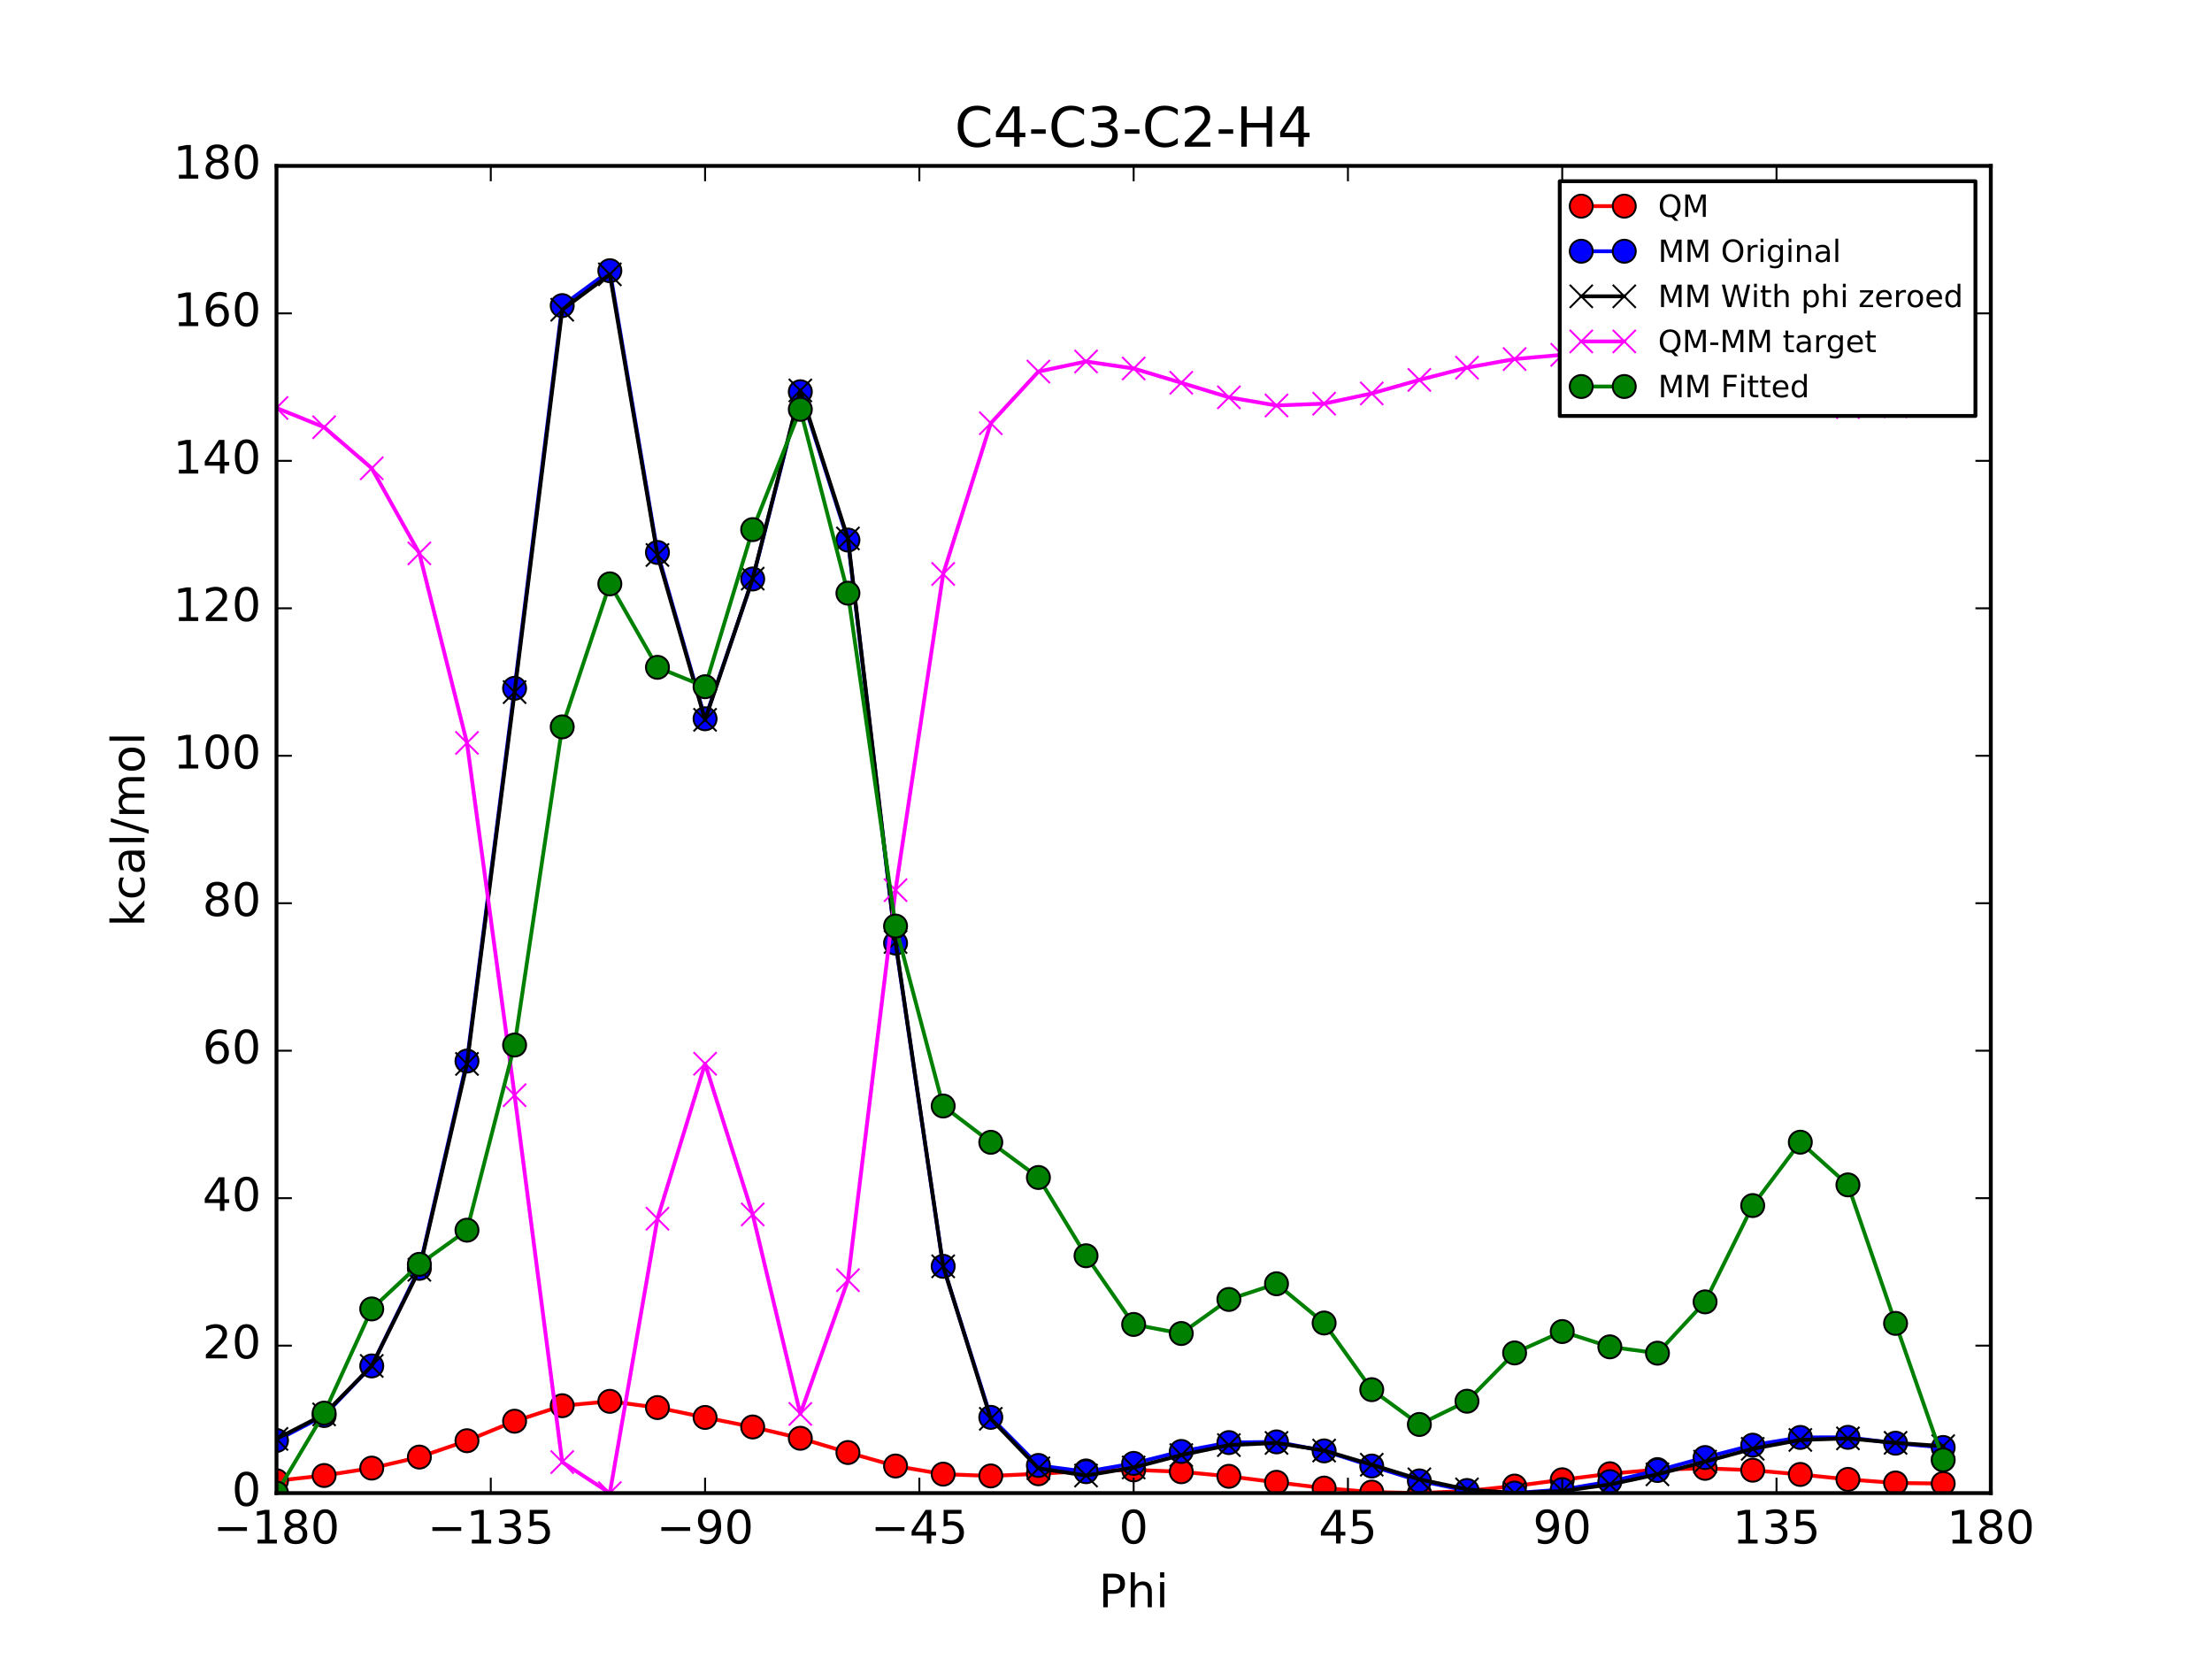 <?xml version="1.0" encoding="utf-8" standalone="no"?>
<!DOCTYPE svg PUBLIC "-//W3C//DTD SVG 1.1//EN"
  "http://www.w3.org/Graphics/SVG/1.1/DTD/svg11.dtd">
<!-- Created with matplotlib (http://matplotlib.org/) -->
<svg height="432pt" version="1.1" viewBox="0 0 576 432" width="576pt" xmlns="http://www.w3.org/2000/svg" xmlns:xlink="http://www.w3.org/1999/xlink">
 <defs>
  <style type="text/css">
*{stroke-linecap:butt;stroke-linejoin:round;stroke-miterlimit:100000;}
  </style>
 </defs>
 <g id="figure_1">
  <g id="patch_1">
   <path d="M 0 432 
L 576 432 
L 576 0 
L 0 0 
z
" style="fill:#ffffff;"/>
  </g>
  <g id="axes_1">
   <g id="patch_2">
    <path d="M 72 388.8 
L 518.4 388.8 
L 518.4 43.2 
L 72 43.2 
z
" style="fill:#ffffff;"/>
   </g>
   <g id="line2d_1">
    <path clip-path="url(#p3d70d24589)" d="M 72 385.588 
L 84.4 384.218 
L 96.8 382.293 
L 109.2 379.419 
L 121.6 375.165 
L 134 370.08 
L 146.4 366.044 
L 158.8 364.904 
L 171.2 366.527 
L 183.6 369.097 
L 196 371.581 
L 208.4 374.521 
L 220.8 378.234 
L 233.2 381.745 
L 245.6 383.862 
L 258 384.331 
L 270.4 383.771 
L 282.8 383.029 
L 295.2 382.754 
L 307.6 383.241 
L 320 384.426 
L 332.4 385.989 
L 344.8 387.493 
L 357.2 388.525 
L 369.6 388.8 
L 382 388.234 
L 394.4 386.967 
L 406.8 385.332 
L 419.2 383.764 
L 431.6 382.677 
L 444 382.349 
L 456.4 382.838 
L 468.8 383.942 
L 481.2 385.231 
L 493.6 386.164 
L 506 386.311 
" style="fill:none;stroke:#ff0000;stroke-linecap:square;"/>
    <defs>
     <path d="M 0 3 
C 0.796 3 1.559 2.684 2.121 2.121 
C 2.684 1.559 3 0.796 3 0 
C 3 -0.796 2.684 -1.559 2.121 -2.121 
C 1.559 -2.684 0.796 -3 0 -3 
C -0.796 -3 -1.559 -2.684 -2.121 -2.121 
C -2.684 -1.559 -3 -0.796 -3 0 
C -3 0.796 -2.684 1.559 -2.121 2.121 
C -1.559 2.684 -0.796 3 0 3 
z
" id="m28d6025326" style="stroke:#000000;stroke-width:0.5;"/>
    </defs>
    <g clip-path="url(#p3d70d24589)">
     <use style="fill:#ff0000;stroke:#000000;stroke-width:0.5;" x="72" xlink:href="#m28d6025326" y="385.588"/>
     <use style="fill:#ff0000;stroke:#000000;stroke-width:0.5;" x="84.4" xlink:href="#m28d6025326" y="384.218"/>
     <use style="fill:#ff0000;stroke:#000000;stroke-width:0.5;" x="96.8" xlink:href="#m28d6025326" y="382.293"/>
     <use style="fill:#ff0000;stroke:#000000;stroke-width:0.5;" x="109.2" xlink:href="#m28d6025326" y="379.419"/>
     <use style="fill:#ff0000;stroke:#000000;stroke-width:0.5;" x="121.6" xlink:href="#m28d6025326" y="375.165"/>
     <use style="fill:#ff0000;stroke:#000000;stroke-width:0.5;" x="134" xlink:href="#m28d6025326" y="370.08"/>
     <use style="fill:#ff0000;stroke:#000000;stroke-width:0.5;" x="146.4" xlink:href="#m28d6025326" y="366.044"/>
     <use style="fill:#ff0000;stroke:#000000;stroke-width:0.5;" x="158.8" xlink:href="#m28d6025326" y="364.904"/>
     <use style="fill:#ff0000;stroke:#000000;stroke-width:0.5;" x="171.2" xlink:href="#m28d6025326" y="366.527"/>
     <use style="fill:#ff0000;stroke:#000000;stroke-width:0.5;" x="183.6" xlink:href="#m28d6025326" y="369.097"/>
     <use style="fill:#ff0000;stroke:#000000;stroke-width:0.5;" x="196" xlink:href="#m28d6025326" y="371.581"/>
     <use style="fill:#ff0000;stroke:#000000;stroke-width:0.5;" x="208.4" xlink:href="#m28d6025326" y="374.521"/>
     <use style="fill:#ff0000;stroke:#000000;stroke-width:0.5;" x="220.8" xlink:href="#m28d6025326" y="378.234"/>
     <use style="fill:#ff0000;stroke:#000000;stroke-width:0.5;" x="233.2" xlink:href="#m28d6025326" y="381.745"/>
     <use style="fill:#ff0000;stroke:#000000;stroke-width:0.5;" x="245.6" xlink:href="#m28d6025326" y="383.862"/>
     <use style="fill:#ff0000;stroke:#000000;stroke-width:0.5;" x="258" xlink:href="#m28d6025326" y="384.331"/>
     <use style="fill:#ff0000;stroke:#000000;stroke-width:0.5;" x="270.4" xlink:href="#m28d6025326" y="383.771"/>
     <use style="fill:#ff0000;stroke:#000000;stroke-width:0.5;" x="282.8" xlink:href="#m28d6025326" y="383.029"/>
     <use style="fill:#ff0000;stroke:#000000;stroke-width:0.5;" x="295.2" xlink:href="#m28d6025326" y="382.754"/>
     <use style="fill:#ff0000;stroke:#000000;stroke-width:0.5;" x="307.6" xlink:href="#m28d6025326" y="383.241"/>
     <use style="fill:#ff0000;stroke:#000000;stroke-width:0.5;" x="320" xlink:href="#m28d6025326" y="384.426"/>
     <use style="fill:#ff0000;stroke:#000000;stroke-width:0.5;" x="332.4" xlink:href="#m28d6025326" y="385.989"/>
     <use style="fill:#ff0000;stroke:#000000;stroke-width:0.5;" x="344.8" xlink:href="#m28d6025326" y="387.493"/>
     <use style="fill:#ff0000;stroke:#000000;stroke-width:0.5;" x="357.2" xlink:href="#m28d6025326" y="388.525"/>
     <use style="fill:#ff0000;stroke:#000000;stroke-width:0.5;" x="369.6" xlink:href="#m28d6025326" y="388.8"/>
     <use style="fill:#ff0000;stroke:#000000;stroke-width:0.5;" x="382" xlink:href="#m28d6025326" y="388.234"/>
     <use style="fill:#ff0000;stroke:#000000;stroke-width:0.5;" x="394.4" xlink:href="#m28d6025326" y="386.967"/>
     <use style="fill:#ff0000;stroke:#000000;stroke-width:0.5;" x="406.8" xlink:href="#m28d6025326" y="385.332"/>
     <use style="fill:#ff0000;stroke:#000000;stroke-width:0.5;" x="419.2" xlink:href="#m28d6025326" y="383.764"/>
     <use style="fill:#ff0000;stroke:#000000;stroke-width:0.5;" x="431.6" xlink:href="#m28d6025326" y="382.677"/>
     <use style="fill:#ff0000;stroke:#000000;stroke-width:0.5;" x="444" xlink:href="#m28d6025326" y="382.349"/>
     <use style="fill:#ff0000;stroke:#000000;stroke-width:0.5;" x="456.4" xlink:href="#m28d6025326" y="382.838"/>
     <use style="fill:#ff0000;stroke:#000000;stroke-width:0.5;" x="468.8" xlink:href="#m28d6025326" y="383.942"/>
     <use style="fill:#ff0000;stroke:#000000;stroke-width:0.5;" x="481.2" xlink:href="#m28d6025326" y="385.231"/>
     <use style="fill:#ff0000;stroke:#000000;stroke-width:0.5;" x="493.6" xlink:href="#m28d6025326" y="386.164"/>
     <use style="fill:#ff0000;stroke:#000000;stroke-width:0.5;" x="506" xlink:href="#m28d6025326" y="386.311"/>
    </g>
   </g>
   <g id="line2d_2">
    <path clip-path="url(#p3d70d24589)" d="M 72 375.103 
L 84.4 368.6 
L 96.8 355.684 
L 109.2 330.276 
L 121.6 276.299 
L 134 179.225 
L 146.4 79.58 
L 158.8 70.491 
L 171.2 143.861 
L 183.6 187.166 
L 196 150.764 
L 208.4 102.011 
L 220.8 140.628 
L 233.2 245.582 
L 245.6 329.745 
L 258 369.075 
L 270.4 381.595 
L 282.8 383.23 
L 295.2 381.061 
L 307.6 377.954 
L 320 375.645 
L 332.4 375.464 
L 344.8 377.809 
L 357.2 381.749 
L 369.6 385.625 
L 382 388.122 
L 394.4 388.8 
L 406.8 387.889 
L 419.2 385.814 
L 431.6 382.917 
L 444 379.535 
L 456.4 376.319 
L 468.8 374.303 
L 481.2 374.28 
L 493.6 375.807 
L 506 376.918 
" style="fill:none;stroke:#0000ff;stroke-linecap:square;"/>
    <defs>
     <path d="M 0 3 
C 0.796 3 1.559 2.684 2.121 2.121 
C 2.684 1.559 3 0.796 3 0 
C 3 -0.796 2.684 -1.559 2.121 -2.121 
C 1.559 -2.684 0.796 -3 0 -3 
C -0.796 -3 -1.559 -2.684 -2.121 -2.121 
C -2.684 -1.559 -3 -0.796 -3 0 
C -3 0.796 -2.684 1.559 -2.121 2.121 
C -1.559 2.684 -0.796 3 0 3 
z
" id="mfa80838d70" style="stroke:#000000;stroke-width:0.5;"/>
    </defs>
    <g clip-path="url(#p3d70d24589)">
     <use style="fill:#0000ff;stroke:#000000;stroke-width:0.5;" x="72" xlink:href="#mfa80838d70" y="375.103"/>
     <use style="fill:#0000ff;stroke:#000000;stroke-width:0.5;" x="84.4" xlink:href="#mfa80838d70" y="368.6"/>
     <use style="fill:#0000ff;stroke:#000000;stroke-width:0.5;" x="96.8" xlink:href="#mfa80838d70" y="355.684"/>
     <use style="fill:#0000ff;stroke:#000000;stroke-width:0.5;" x="109.2" xlink:href="#mfa80838d70" y="330.276"/>
     <use style="fill:#0000ff;stroke:#000000;stroke-width:0.5;" x="121.6" xlink:href="#mfa80838d70" y="276.299"/>
     <use style="fill:#0000ff;stroke:#000000;stroke-width:0.5;" x="134" xlink:href="#mfa80838d70" y="179.225"/>
     <use style="fill:#0000ff;stroke:#000000;stroke-width:0.5;" x="146.4" xlink:href="#mfa80838d70" y="79.58"/>
     <use style="fill:#0000ff;stroke:#000000;stroke-width:0.5;" x="158.8" xlink:href="#mfa80838d70" y="70.491"/>
     <use style="fill:#0000ff;stroke:#000000;stroke-width:0.5;" x="171.2" xlink:href="#mfa80838d70" y="143.861"/>
     <use style="fill:#0000ff;stroke:#000000;stroke-width:0.5;" x="183.6" xlink:href="#mfa80838d70" y="187.166"/>
     <use style="fill:#0000ff;stroke:#000000;stroke-width:0.5;" x="196" xlink:href="#mfa80838d70" y="150.764"/>
     <use style="fill:#0000ff;stroke:#000000;stroke-width:0.5;" x="208.4" xlink:href="#mfa80838d70" y="102.011"/>
     <use style="fill:#0000ff;stroke:#000000;stroke-width:0.5;" x="220.8" xlink:href="#mfa80838d70" y="140.628"/>
     <use style="fill:#0000ff;stroke:#000000;stroke-width:0.5;" x="233.2" xlink:href="#mfa80838d70" y="245.582"/>
     <use style="fill:#0000ff;stroke:#000000;stroke-width:0.5;" x="245.6" xlink:href="#mfa80838d70" y="329.745"/>
     <use style="fill:#0000ff;stroke:#000000;stroke-width:0.5;" x="258" xlink:href="#mfa80838d70" y="369.075"/>
     <use style="fill:#0000ff;stroke:#000000;stroke-width:0.5;" x="270.4" xlink:href="#mfa80838d70" y="381.595"/>
     <use style="fill:#0000ff;stroke:#000000;stroke-width:0.5;" x="282.8" xlink:href="#mfa80838d70" y="383.23"/>
     <use style="fill:#0000ff;stroke:#000000;stroke-width:0.5;" x="295.2" xlink:href="#mfa80838d70" y="381.061"/>
     <use style="fill:#0000ff;stroke:#000000;stroke-width:0.5;" x="307.6" xlink:href="#mfa80838d70" y="377.954"/>
     <use style="fill:#0000ff;stroke:#000000;stroke-width:0.5;" x="320" xlink:href="#mfa80838d70" y="375.645"/>
     <use style="fill:#0000ff;stroke:#000000;stroke-width:0.5;" x="332.4" xlink:href="#mfa80838d70" y="375.464"/>
     <use style="fill:#0000ff;stroke:#000000;stroke-width:0.5;" x="344.8" xlink:href="#mfa80838d70" y="377.809"/>
     <use style="fill:#0000ff;stroke:#000000;stroke-width:0.5;" x="357.2" xlink:href="#mfa80838d70" y="381.749"/>
     <use style="fill:#0000ff;stroke:#000000;stroke-width:0.5;" x="369.6" xlink:href="#mfa80838d70" y="385.625"/>
     <use style="fill:#0000ff;stroke:#000000;stroke-width:0.5;" x="382" xlink:href="#mfa80838d70" y="388.122"/>
     <use style="fill:#0000ff;stroke:#000000;stroke-width:0.5;" x="394.4" xlink:href="#mfa80838d70" y="388.8"/>
     <use style="fill:#0000ff;stroke:#000000;stroke-width:0.5;" x="406.8" xlink:href="#mfa80838d70" y="387.889"/>
     <use style="fill:#0000ff;stroke:#000000;stroke-width:0.5;" x="419.2" xlink:href="#mfa80838d70" y="385.814"/>
     <use style="fill:#0000ff;stroke:#000000;stroke-width:0.5;" x="431.6" xlink:href="#mfa80838d70" y="382.917"/>
     <use style="fill:#0000ff;stroke:#000000;stroke-width:0.5;" x="444" xlink:href="#mfa80838d70" y="379.535"/>
     <use style="fill:#0000ff;stroke:#000000;stroke-width:0.5;" x="456.4" xlink:href="#mfa80838d70" y="376.319"/>
     <use style="fill:#0000ff;stroke:#000000;stroke-width:0.5;" x="468.8" xlink:href="#mfa80838d70" y="374.303"/>
     <use style="fill:#0000ff;stroke:#000000;stroke-width:0.5;" x="481.2" xlink:href="#mfa80838d70" y="374.28"/>
     <use style="fill:#0000ff;stroke:#000000;stroke-width:0.5;" x="493.6" xlink:href="#mfa80838d70" y="375.807"/>
     <use style="fill:#0000ff;stroke:#000000;stroke-width:0.5;" x="506" xlink:href="#mfa80838d70" y="376.918"/>
    </g>
   </g>
   <g id="line2d_3">
    <path clip-path="url(#p3d70d24589)" d="M 72 374.684 
L 84.4 368.308 
L 96.8 355.684 
L 109.2 330.655 
L 121.6 277.044 
L 134 180.224 
L 146.4 80.652 
L 158.8 71.437 
L 171.2 144.515 
L 183.6 187.44 
L 196 150.673 
L 208.4 101.666 
L 220.8 140.21 
L 233.2 245.29 
L 245.6 329.745 
L 258 369.454 
L 270.4 382.341 
L 282.8 384.229 
L 295.2 382.133 
L 307.6 378.9 
L 320 376.298 
L 332.4 375.738 
L 344.8 377.718 
L 357.2 381.404 
L 369.6 385.207 
L 382 387.83 
L 394.4 388.8 
L 406.8 388.268 
L 419.2 386.559 
L 431.6 383.915 
L 444 380.607 
L 456.4 377.265 
L 468.8 374.956 
L 481.2 374.554 
L 493.6 375.716 
L 506 376.573 
" style="fill:none;stroke:#000000;stroke-linecap:square;"/>
    <defs>
     <path d="M -3 3 
L 3 -3 
M -3 -3 
L 3 3 
" id="m6e33be22e6" style="stroke:#000000;stroke-width:0.5;"/>
    </defs>
    <g clip-path="url(#p3d70d24589)">
     <use style="stroke:#000000;stroke-width:0.5;" x="72" xlink:href="#m6e33be22e6" y="374.684"/>
     <use style="stroke:#000000;stroke-width:0.5;" x="84.4" xlink:href="#m6e33be22e6" y="368.308"/>
     <use style="stroke:#000000;stroke-width:0.5;" x="96.8" xlink:href="#m6e33be22e6" y="355.684"/>
     <use style="stroke:#000000;stroke-width:0.5;" x="109.2" xlink:href="#m6e33be22e6" y="330.655"/>
     <use style="stroke:#000000;stroke-width:0.5;" x="121.6" xlink:href="#m6e33be22e6" y="277.044"/>
     <use style="stroke:#000000;stroke-width:0.5;" x="134" xlink:href="#m6e33be22e6" y="180.224"/>
     <use style="stroke:#000000;stroke-width:0.5;" x="146.4" xlink:href="#m6e33be22e6" y="80.652"/>
     <use style="stroke:#000000;stroke-width:0.5;" x="158.8" xlink:href="#m6e33be22e6" y="71.437"/>
     <use style="stroke:#000000;stroke-width:0.5;" x="171.2" xlink:href="#m6e33be22e6" y="144.515"/>
     <use style="stroke:#000000;stroke-width:0.5;" x="183.6" xlink:href="#m6e33be22e6" y="187.44"/>
     <use style="stroke:#000000;stroke-width:0.5;" x="196" xlink:href="#m6e33be22e6" y="150.673"/>
     <use style="stroke:#000000;stroke-width:0.5;" x="208.4" xlink:href="#m6e33be22e6" y="101.666"/>
     <use style="stroke:#000000;stroke-width:0.5;" x="220.8" xlink:href="#m6e33be22e6" y="140.21"/>
     <use style="stroke:#000000;stroke-width:0.5;" x="233.2" xlink:href="#m6e33be22e6" y="245.29"/>
     <use style="stroke:#000000;stroke-width:0.5;" x="245.6" xlink:href="#m6e33be22e6" y="329.745"/>
     <use style="stroke:#000000;stroke-width:0.5;" x="258" xlink:href="#m6e33be22e6" y="369.454"/>
     <use style="stroke:#000000;stroke-width:0.5;" x="270.4" xlink:href="#m6e33be22e6" y="382.341"/>
     <use style="stroke:#000000;stroke-width:0.5;" x="282.8" xlink:href="#m6e33be22e6" y="384.229"/>
     <use style="stroke:#000000;stroke-width:0.5;" x="295.2" xlink:href="#m6e33be22e6" y="382.133"/>
     <use style="stroke:#000000;stroke-width:0.5;" x="307.6" xlink:href="#m6e33be22e6" y="378.9"/>
     <use style="stroke:#000000;stroke-width:0.5;" x="320" xlink:href="#m6e33be22e6" y="376.298"/>
     <use style="stroke:#000000;stroke-width:0.5;" x="332.4" xlink:href="#m6e33be22e6" y="375.738"/>
     <use style="stroke:#000000;stroke-width:0.5;" x="344.8" xlink:href="#m6e33be22e6" y="377.718"/>
     <use style="stroke:#000000;stroke-width:0.5;" x="357.2" xlink:href="#m6e33be22e6" y="381.404"/>
     <use style="stroke:#000000;stroke-width:0.5;" x="369.6" xlink:href="#m6e33be22e6" y="385.207"/>
     <use style="stroke:#000000;stroke-width:0.5;" x="382" xlink:href="#m6e33be22e6" y="387.83"/>
     <use style="stroke:#000000;stroke-width:0.5;" x="394.4" xlink:href="#m6e33be22e6" y="388.8"/>
     <use style="stroke:#000000;stroke-width:0.5;" x="406.8" xlink:href="#m6e33be22e6" y="388.268"/>
     <use style="stroke:#000000;stroke-width:0.5;" x="419.2" xlink:href="#m6e33be22e6" y="386.559"/>
     <use style="stroke:#000000;stroke-width:0.5;" x="431.6" xlink:href="#m6e33be22e6" y="383.915"/>
     <use style="stroke:#000000;stroke-width:0.5;" x="444" xlink:href="#m6e33be22e6" y="380.607"/>
     <use style="stroke:#000000;stroke-width:0.5;" x="456.4" xlink:href="#m6e33be22e6" y="377.265"/>
     <use style="stroke:#000000;stroke-width:0.5;" x="468.8" xlink:href="#m6e33be22e6" y="374.956"/>
     <use style="stroke:#000000;stroke-width:0.5;" x="481.2" xlink:href="#m6e33be22e6" y="374.554"/>
     <use style="stroke:#000000;stroke-width:0.5;" x="493.6" xlink:href="#m6e33be22e6" y="375.716"/>
     <use style="stroke:#000000;stroke-width:0.5;" x="506" xlink:href="#m6e33be22e6" y="376.573"/>
    </g>
   </g>
   <g id="line2d_4">
    <path clip-path="url(#p3d70d24589)" d="M 72 106.236 
L 84.4 111.243 
L 96.8 121.941 
L 109.2 144.096 
L 121.6 193.454 
L 134 285.189 
L 146.4 380.724 
L 158.8 388.8 
L 171.2 317.344 
L 183.6 276.989 
L 196 316.24 
L 208.4 368.188 
L 220.8 333.356 
L 233.2 231.788 
L 245.6 149.45 
L 258 110.21 
L 270.4 96.763 
L 282.8 94.132 
L 295.2 95.953 
L 307.6 99.674 
L 320 103.461 
L 332.4 105.583 
L 344.8 105.108 
L 357.2 102.453 
L 369.6 98.926 
L 382 95.736 
L 394.4 93.499 
L 406.8 92.396 
L 419.2 92.537 
L 431.6 94.094 
L 444 97.074 
L 456.4 100.906 
L 468.8 104.318 
L 481.2 106.009 
L 493.6 105.78 
L 506 105.071 
" style="fill:none;stroke:#ff00ff;stroke-linecap:square;"/>
    <defs>
     <path d="M -3 3 
L 3 -3 
M -3 -3 
L 3 3 
" id="mf91738b77e" style="stroke:#ff00ff;stroke-width:0.5;"/>
    </defs>
    <g clip-path="url(#p3d70d24589)">
     <use style="fill:#ff00ff;stroke:#ff00ff;stroke-width:0.5;" x="72" xlink:href="#mf91738b77e" y="106.236"/>
     <use style="fill:#ff00ff;stroke:#ff00ff;stroke-width:0.5;" x="84.4" xlink:href="#mf91738b77e" y="111.243"/>
     <use style="fill:#ff00ff;stroke:#ff00ff;stroke-width:0.5;" x="96.8" xlink:href="#mf91738b77e" y="121.941"/>
     <use style="fill:#ff00ff;stroke:#ff00ff;stroke-width:0.5;" x="109.2" xlink:href="#mf91738b77e" y="144.096"/>
     <use style="fill:#ff00ff;stroke:#ff00ff;stroke-width:0.5;" x="121.6" xlink:href="#mf91738b77e" y="193.454"/>
     <use style="fill:#ff00ff;stroke:#ff00ff;stroke-width:0.5;" x="134" xlink:href="#mf91738b77e" y="285.189"/>
     <use style="fill:#ff00ff;stroke:#ff00ff;stroke-width:0.5;" x="146.4" xlink:href="#mf91738b77e" y="380.724"/>
     <use style="fill:#ff00ff;stroke:#ff00ff;stroke-width:0.5;" x="158.8" xlink:href="#mf91738b77e" y="388.8"/>
     <use style="fill:#ff00ff;stroke:#ff00ff;stroke-width:0.5;" x="171.2" xlink:href="#mf91738b77e" y="317.344"/>
     <use style="fill:#ff00ff;stroke:#ff00ff;stroke-width:0.5;" x="183.6" xlink:href="#mf91738b77e" y="276.989"/>
     <use style="fill:#ff00ff;stroke:#ff00ff;stroke-width:0.5;" x="196" xlink:href="#mf91738b77e" y="316.24"/>
     <use style="fill:#ff00ff;stroke:#ff00ff;stroke-width:0.5;" x="208.4" xlink:href="#mf91738b77e" y="368.188"/>
     <use style="fill:#ff00ff;stroke:#ff00ff;stroke-width:0.5;" x="220.8" xlink:href="#mf91738b77e" y="333.356"/>
     <use style="fill:#ff00ff;stroke:#ff00ff;stroke-width:0.5;" x="233.2" xlink:href="#mf91738b77e" y="231.788"/>
     <use style="fill:#ff00ff;stroke:#ff00ff;stroke-width:0.5;" x="245.6" xlink:href="#mf91738b77e" y="149.45"/>
     <use style="fill:#ff00ff;stroke:#ff00ff;stroke-width:0.5;" x="258" xlink:href="#mf91738b77e" y="110.21"/>
     <use style="fill:#ff00ff;stroke:#ff00ff;stroke-width:0.5;" x="270.4" xlink:href="#mf91738b77e" y="96.763"/>
     <use style="fill:#ff00ff;stroke:#ff00ff;stroke-width:0.5;" x="282.8" xlink:href="#mf91738b77e" y="94.132"/>
     <use style="fill:#ff00ff;stroke:#ff00ff;stroke-width:0.5;" x="295.2" xlink:href="#mf91738b77e" y="95.953"/>
     <use style="fill:#ff00ff;stroke:#ff00ff;stroke-width:0.5;" x="307.6" xlink:href="#mf91738b77e" y="99.674"/>
     <use style="fill:#ff00ff;stroke:#ff00ff;stroke-width:0.5;" x="320" xlink:href="#mf91738b77e" y="103.461"/>
     <use style="fill:#ff00ff;stroke:#ff00ff;stroke-width:0.5;" x="332.4" xlink:href="#mf91738b77e" y="105.583"/>
     <use style="fill:#ff00ff;stroke:#ff00ff;stroke-width:0.5;" x="344.8" xlink:href="#mf91738b77e" y="105.108"/>
     <use style="fill:#ff00ff;stroke:#ff00ff;stroke-width:0.5;" x="357.2" xlink:href="#mf91738b77e" y="102.453"/>
     <use style="fill:#ff00ff;stroke:#ff00ff;stroke-width:0.5;" x="369.6" xlink:href="#mf91738b77e" y="98.926"/>
     <use style="fill:#ff00ff;stroke:#ff00ff;stroke-width:0.5;" x="382" xlink:href="#mf91738b77e" y="95.736"/>
     <use style="fill:#ff00ff;stroke:#ff00ff;stroke-width:0.5;" x="394.4" xlink:href="#mf91738b77e" y="93.499"/>
     <use style="fill:#ff00ff;stroke:#ff00ff;stroke-width:0.5;" x="406.8" xlink:href="#mf91738b77e" y="92.396"/>
     <use style="fill:#ff00ff;stroke:#ff00ff;stroke-width:0.5;" x="419.2" xlink:href="#mf91738b77e" y="92.537"/>
     <use style="fill:#ff00ff;stroke:#ff00ff;stroke-width:0.5;" x="431.6" xlink:href="#mf91738b77e" y="94.094"/>
     <use style="fill:#ff00ff;stroke:#ff00ff;stroke-width:0.5;" x="444" xlink:href="#mf91738b77e" y="97.074"/>
     <use style="fill:#ff00ff;stroke:#ff00ff;stroke-width:0.5;" x="456.4" xlink:href="#mf91738b77e" y="100.906"/>
     <use style="fill:#ff00ff;stroke:#ff00ff;stroke-width:0.5;" x="468.8" xlink:href="#mf91738b77e" y="104.318"/>
     <use style="fill:#ff00ff;stroke:#ff00ff;stroke-width:0.5;" x="481.2" xlink:href="#mf91738b77e" y="106.009"/>
     <use style="fill:#ff00ff;stroke:#ff00ff;stroke-width:0.5;" x="493.6" xlink:href="#mf91738b77e" y="105.78"/>
     <use style="fill:#ff00ff;stroke:#ff00ff;stroke-width:0.5;" x="506" xlink:href="#mf91738b77e" y="105.071"/>
    </g>
   </g>
   <g id="line2d_5">
    <path clip-path="url(#p3d70d24589)" d="M 72 388.8 
L 84.4 367.976 
L 96.8 340.844 
L 109.2 329.23 
L 121.6 320.336 
L 134 272.122 
L 146.4 189.278 
L 158.8 152.036 
L 171.2 173.772 
L 183.6 178.82 
L 196 137.91 
L 208.4 106.596 
L 220.8 154.461 
L 233.2 241.149 
L 245.6 288.003 
L 258 297.451 
L 270.4 306.615 
L 282.8 326.996 
L 295.2 344.883 
L 307.6 347.242 
L 320 338.375 
L 332.4 334.294 
L 344.8 344.507 
L 357.2 361.866 
L 369.6 370.926 
L 382 364.875 
L 394.4 352.304 
L 406.8 346.732 
L 419.2 350.716 
L 431.6 352.364 
L 444 339.003 
L 456.4 313.925 
L 468.8 297.424 
L 481.2 308.542 
L 493.6 344.606 
L 506 380.156 
" style="fill:none;stroke:#008000;stroke-linecap:square;"/>
    <defs>
     <path d="M 0 3 
C 0.796 3 1.559 2.684 2.121 2.121 
C 2.684 1.559 3 0.796 3 0 
C 3 -0.796 2.684 -1.559 2.121 -2.121 
C 1.559 -2.684 0.796 -3 0 -3 
C -0.796 -3 -1.559 -2.684 -2.121 -2.121 
C -2.684 -1.559 -3 -0.796 -3 0 
C -3 0.796 -2.684 1.559 -2.121 2.121 
C -1.559 2.684 -0.796 3 0 3 
z
" id="m3a8973de62" style="stroke:#000000;stroke-width:0.5;"/>
    </defs>
    <g clip-path="url(#p3d70d24589)">
     <use style="fill:#008000;stroke:#000000;stroke-width:0.5;" x="72" xlink:href="#m3a8973de62" y="388.8"/>
     <use style="fill:#008000;stroke:#000000;stroke-width:0.5;" x="84.4" xlink:href="#m3a8973de62" y="367.976"/>
     <use style="fill:#008000;stroke:#000000;stroke-width:0.5;" x="96.8" xlink:href="#m3a8973de62" y="340.844"/>
     <use style="fill:#008000;stroke:#000000;stroke-width:0.5;" x="109.2" xlink:href="#m3a8973de62" y="329.23"/>
     <use style="fill:#008000;stroke:#000000;stroke-width:0.5;" x="121.6" xlink:href="#m3a8973de62" y="320.336"/>
     <use style="fill:#008000;stroke:#000000;stroke-width:0.5;" x="134" xlink:href="#m3a8973de62" y="272.122"/>
     <use style="fill:#008000;stroke:#000000;stroke-width:0.5;" x="146.4" xlink:href="#m3a8973de62" y="189.278"/>
     <use style="fill:#008000;stroke:#000000;stroke-width:0.5;" x="158.8" xlink:href="#m3a8973de62" y="152.036"/>
     <use style="fill:#008000;stroke:#000000;stroke-width:0.5;" x="171.2" xlink:href="#m3a8973de62" y="173.772"/>
     <use style="fill:#008000;stroke:#000000;stroke-width:0.5;" x="183.6" xlink:href="#m3a8973de62" y="178.82"/>
     <use style="fill:#008000;stroke:#000000;stroke-width:0.5;" x="196" xlink:href="#m3a8973de62" y="137.91"/>
     <use style="fill:#008000;stroke:#000000;stroke-width:0.5;" x="208.4" xlink:href="#m3a8973de62" y="106.596"/>
     <use style="fill:#008000;stroke:#000000;stroke-width:0.5;" x="220.8" xlink:href="#m3a8973de62" y="154.461"/>
     <use style="fill:#008000;stroke:#000000;stroke-width:0.5;" x="233.2" xlink:href="#m3a8973de62" y="241.149"/>
     <use style="fill:#008000;stroke:#000000;stroke-width:0.5;" x="245.6" xlink:href="#m3a8973de62" y="288.003"/>
     <use style="fill:#008000;stroke:#000000;stroke-width:0.5;" x="258" xlink:href="#m3a8973de62" y="297.451"/>
     <use style="fill:#008000;stroke:#000000;stroke-width:0.5;" x="270.4" xlink:href="#m3a8973de62" y="306.615"/>
     <use style="fill:#008000;stroke:#000000;stroke-width:0.5;" x="282.8" xlink:href="#m3a8973de62" y="326.996"/>
     <use style="fill:#008000;stroke:#000000;stroke-width:0.5;" x="295.2" xlink:href="#m3a8973de62" y="344.883"/>
     <use style="fill:#008000;stroke:#000000;stroke-width:0.5;" x="307.6" xlink:href="#m3a8973de62" y="347.242"/>
     <use style="fill:#008000;stroke:#000000;stroke-width:0.5;" x="320" xlink:href="#m3a8973de62" y="338.375"/>
     <use style="fill:#008000;stroke:#000000;stroke-width:0.5;" x="332.4" xlink:href="#m3a8973de62" y="334.294"/>
     <use style="fill:#008000;stroke:#000000;stroke-width:0.5;" x="344.8" xlink:href="#m3a8973de62" y="344.507"/>
     <use style="fill:#008000;stroke:#000000;stroke-width:0.5;" x="357.2" xlink:href="#m3a8973de62" y="361.866"/>
     <use style="fill:#008000;stroke:#000000;stroke-width:0.5;" x="369.6" xlink:href="#m3a8973de62" y="370.926"/>
     <use style="fill:#008000;stroke:#000000;stroke-width:0.5;" x="382" xlink:href="#m3a8973de62" y="364.875"/>
     <use style="fill:#008000;stroke:#000000;stroke-width:0.5;" x="394.4" xlink:href="#m3a8973de62" y="352.304"/>
     <use style="fill:#008000;stroke:#000000;stroke-width:0.5;" x="406.8" xlink:href="#m3a8973de62" y="346.732"/>
     <use style="fill:#008000;stroke:#000000;stroke-width:0.5;" x="419.2" xlink:href="#m3a8973de62" y="350.716"/>
     <use style="fill:#008000;stroke:#000000;stroke-width:0.5;" x="431.6" xlink:href="#m3a8973de62" y="352.364"/>
     <use style="fill:#008000;stroke:#000000;stroke-width:0.5;" x="444" xlink:href="#m3a8973de62" y="339.003"/>
     <use style="fill:#008000;stroke:#000000;stroke-width:0.5;" x="456.4" xlink:href="#m3a8973de62" y="313.925"/>
     <use style="fill:#008000;stroke:#000000;stroke-width:0.5;" x="468.8" xlink:href="#m3a8973de62" y="297.424"/>
     <use style="fill:#008000;stroke:#000000;stroke-width:0.5;" x="481.2" xlink:href="#m3a8973de62" y="308.542"/>
     <use style="fill:#008000;stroke:#000000;stroke-width:0.5;" x="493.6" xlink:href="#m3a8973de62" y="344.606"/>
     <use style="fill:#008000;stroke:#000000;stroke-width:0.5;" x="506" xlink:href="#m3a8973de62" y="380.156"/>
    </g>
   </g>
   <g id="patch_3">
    <path d="M 72 388.8 
L 518.4 388.8 
" style="fill:none;stroke:#000000;stroke-linecap:square;stroke-linejoin:miter;"/>
   </g>
   <g id="patch_4">
    <path d="M 72 43.2 
L 518.4 43.2 
" style="fill:none;stroke:#000000;stroke-linecap:square;stroke-linejoin:miter;"/>
   </g>
   <g id="patch_5">
    <path d="M 72 388.8 
L 72 43.2 
" style="fill:none;stroke:#000000;stroke-linecap:square;stroke-linejoin:miter;"/>
   </g>
   <g id="patch_6">
    <path d="M 518.4 388.8 
L 518.4 43.2 
" style="fill:none;stroke:#000000;stroke-linecap:square;stroke-linejoin:miter;"/>
   </g>
   <g id="matplotlib.axis_1">
    <g id="xtick_1">
     <g id="line2d_6">
      <defs>
       <path d="M 0 0 
L 0 -4 
" id="m64483c5367" style="stroke:#000000;stroke-width:0.5;"/>
      </defs>
      <g>
       <use style="stroke:#000000;stroke-width:0.5;" x="72.0" xlink:href="#m64483c5367" y="388.8"/>
      </g>
     </g>
     <g id="line2d_7">
      <defs>
       <path d="M 0 0 
L 0 4 
" id="m80fa50bb21" style="stroke:#000000;stroke-width:0.5;"/>
      </defs>
      <g>
       <use style="stroke:#000000;stroke-width:0.5;" x="72.0" xlink:href="#m80fa50bb21" y="43.2"/>
      </g>
     </g>
     <g id="text_1">
      <!-- −180 -->
      <defs>
       <path d="M 31.781 66.406 
Q 24.172 66.406 20.328 58.906 
Q 16.5 51.422 16.5 36.375 
Q 16.5 21.391 20.328 13.891 
Q 24.172 6.391 31.781 6.391 
Q 39.453 6.391 43.281 13.891 
Q 47.125 21.391 47.125 36.375 
Q 47.125 51.422 43.281 58.906 
Q 39.453 66.406 31.781 66.406 
M 31.781 74.219 
Q 44.047 74.219 50.516 64.516 
Q 56.984 54.828 56.984 36.375 
Q 56.984 17.969 50.516 8.266 
Q 44.047 -1.422 31.781 -1.422 
Q 19.531 -1.422 13.062 8.266 
Q 6.594 17.969 6.594 36.375 
Q 6.594 54.828 13.062 64.516 
Q 19.531 74.219 31.781 74.219 
" id="BitstreamVeraSans-Roman-30"/>
       <path d="M 31.781 34.625 
Q 24.75 34.625 20.719 30.859 
Q 16.703 27.094 16.703 20.516 
Q 16.703 13.922 20.719 10.156 
Q 24.75 6.391 31.781 6.391 
Q 38.812 6.391 42.859 10.172 
Q 46.922 13.969 46.922 20.516 
Q 46.922 27.094 42.891 30.859 
Q 38.875 34.625 31.781 34.625 
M 21.922 38.812 
Q 15.578 40.375 12.031 44.719 
Q 8.5 49.078 8.5 55.328 
Q 8.5 64.062 14.719 69.141 
Q 20.953 74.219 31.781 74.219 
Q 42.672 74.219 48.875 69.141 
Q 55.078 64.062 55.078 55.328 
Q 55.078 49.078 51.531 44.719 
Q 48 40.375 41.703 38.812 
Q 48.828 37.156 52.797 32.312 
Q 56.781 27.484 56.781 20.516 
Q 56.781 9.906 50.312 4.234 
Q 43.844 -1.422 31.781 -1.422 
Q 19.734 -1.422 13.25 4.234 
Q 6.781 9.906 6.781 20.516 
Q 6.781 27.484 10.781 32.312 
Q 14.797 37.156 21.922 38.812 
M 18.312 54.391 
Q 18.312 48.734 21.844 45.562 
Q 25.391 42.391 31.781 42.391 
Q 38.141 42.391 41.719 45.562 
Q 45.312 48.734 45.312 54.391 
Q 45.312 60.062 41.719 63.234 
Q 38.141 66.406 31.781 66.406 
Q 25.391 66.406 21.844 63.234 
Q 18.312 60.062 18.312 54.391 
" id="BitstreamVeraSans-Roman-38"/>
       <path d="M 12.406 8.297 
L 28.516 8.297 
L 28.516 63.922 
L 10.984 60.406 
L 10.984 69.391 
L 28.422 72.906 
L 38.281 72.906 
L 38.281 8.297 
L 54.391 8.297 
L 54.391 0 
L 12.406 0 
z
" id="BitstreamVeraSans-Roman-31"/>
       <path d="M 10.594 35.5 
L 73.188 35.5 
L 73.188 27.203 
L 10.594 27.203 
z
" id="BitstreamVeraSans-Roman-2212"/>
      </defs>
      <g transform="translate(55.52 401.918)scale(0.12 -0.12)">
       <use xlink:href="#BitstreamVeraSans-Roman-2212"/>
       <use x="83.789" xlink:href="#BitstreamVeraSans-Roman-31"/>
       <use x="147.412" xlink:href="#BitstreamVeraSans-Roman-38"/>
       <use x="211.035" xlink:href="#BitstreamVeraSans-Roman-30"/>
      </g>
     </g>
    </g>
    <g id="xtick_2">
     <g id="line2d_8">
      <g>
       <use style="stroke:#000000;stroke-width:0.5;" x="127.8" xlink:href="#m64483c5367" y="388.8"/>
      </g>
     </g>
     <g id="line2d_9">
      <g>
       <use style="stroke:#000000;stroke-width:0.5;" x="127.8" xlink:href="#m80fa50bb21" y="43.2"/>
      </g>
     </g>
     <g id="text_2">
      <!-- −135 -->
      <defs>
       <path d="M 40.578 39.312 
Q 47.656 37.797 51.625 33 
Q 55.609 28.219 55.609 21.188 
Q 55.609 10.406 48.188 4.484 
Q 40.766 -1.422 27.094 -1.422 
Q 22.516 -1.422 17.656 -0.516 
Q 12.797 0.391 7.625 2.203 
L 7.625 11.719 
Q 11.719 9.328 16.594 8.109 
Q 21.484 6.891 26.812 6.891 
Q 36.078 6.891 40.938 10.547 
Q 45.797 14.203 45.797 21.188 
Q 45.797 27.641 41.281 31.266 
Q 36.766 34.906 28.719 34.906 
L 20.219 34.906 
L 20.219 43.016 
L 29.109 43.016 
Q 36.375 43.016 40.234 45.922 
Q 44.094 48.828 44.094 54.297 
Q 44.094 59.906 40.109 62.906 
Q 36.141 65.922 28.719 65.922 
Q 24.656 65.922 20.016 65.031 
Q 15.375 64.156 9.812 62.312 
L 9.812 71.094 
Q 15.438 72.656 20.344 73.438 
Q 25.25 74.219 29.594 74.219 
Q 40.828 74.219 47.359 69.109 
Q 53.906 64.016 53.906 55.328 
Q 53.906 49.266 50.438 45.094 
Q 46.969 40.922 40.578 39.312 
" id="BitstreamVeraSans-Roman-33"/>
       <path d="M 10.797 72.906 
L 49.516 72.906 
L 49.516 64.594 
L 19.828 64.594 
L 19.828 46.734 
Q 21.969 47.469 24.109 47.828 
Q 26.266 48.188 28.422 48.188 
Q 40.625 48.188 47.75 41.5 
Q 54.891 34.812 54.891 23.391 
Q 54.891 11.625 47.562 5.094 
Q 40.234 -1.422 26.906 -1.422 
Q 22.312 -1.422 17.547 -0.641 
Q 12.797 0.141 7.719 1.703 
L 7.719 11.625 
Q 12.109 9.234 16.797 8.062 
Q 21.484 6.891 26.703 6.891 
Q 35.156 6.891 40.078 11.328 
Q 45.016 15.766 45.016 23.391 
Q 45.016 31 40.078 35.438 
Q 35.156 39.891 26.703 39.891 
Q 22.75 39.891 18.812 39.016 
Q 14.891 38.141 10.797 36.281 
z
" id="BitstreamVeraSans-Roman-35"/>
      </defs>
      <g transform="translate(111.32 401.918)scale(0.12 -0.12)">
       <use xlink:href="#BitstreamVeraSans-Roman-2212"/>
       <use x="83.789" xlink:href="#BitstreamVeraSans-Roman-31"/>
       <use x="147.412" xlink:href="#BitstreamVeraSans-Roman-33"/>
       <use x="211.035" xlink:href="#BitstreamVeraSans-Roman-35"/>
      </g>
     </g>
    </g>
    <g id="xtick_3">
     <g id="line2d_10">
      <g>
       <use style="stroke:#000000;stroke-width:0.5;" x="183.6" xlink:href="#m64483c5367" y="388.8"/>
      </g>
     </g>
     <g id="line2d_11">
      <g>
       <use style="stroke:#000000;stroke-width:0.5;" x="183.6" xlink:href="#m80fa50bb21" y="43.2"/>
      </g>
     </g>
     <g id="text_3">
      <!-- −90 -->
      <defs>
       <path d="M 10.984 1.516 
L 10.984 10.5 
Q 14.703 8.734 18.5 7.812 
Q 22.312 6.891 25.984 6.891 
Q 35.75 6.891 40.891 13.453 
Q 46.047 20.016 46.781 33.406 
Q 43.953 29.203 39.594 26.953 
Q 35.25 24.703 29.984 24.703 
Q 19.047 24.703 12.672 31.312 
Q 6.297 37.938 6.297 49.422 
Q 6.297 60.641 12.938 67.422 
Q 19.578 74.219 30.609 74.219 
Q 43.266 74.219 49.922 64.516 
Q 56.594 54.828 56.594 36.375 
Q 56.594 19.141 48.406 8.859 
Q 40.234 -1.422 26.422 -1.422 
Q 22.703 -1.422 18.891 -0.688 
Q 15.094 0.047 10.984 1.516 
M 30.609 32.422 
Q 37.25 32.422 41.125 36.953 
Q 45.016 41.5 45.016 49.422 
Q 45.016 57.281 41.125 61.844 
Q 37.25 66.406 30.609 66.406 
Q 23.969 66.406 20.094 61.844 
Q 16.219 57.281 16.219 49.422 
Q 16.219 41.5 20.094 36.953 
Q 23.969 32.422 30.609 32.422 
" id="BitstreamVeraSans-Roman-39"/>
      </defs>
      <g transform="translate(170.937 401.918)scale(0.12 -0.12)">
       <use xlink:href="#BitstreamVeraSans-Roman-2212"/>
       <use x="83.789" xlink:href="#BitstreamVeraSans-Roman-39"/>
       <use x="147.412" xlink:href="#BitstreamVeraSans-Roman-30"/>
      </g>
     </g>
    </g>
    <g id="xtick_4">
     <g id="line2d_12">
      <g>
       <use style="stroke:#000000;stroke-width:0.5;" x="239.4" xlink:href="#m64483c5367" y="388.8"/>
      </g>
     </g>
     <g id="line2d_13">
      <g>
       <use style="stroke:#000000;stroke-width:0.5;" x="239.4" xlink:href="#m80fa50bb21" y="43.2"/>
      </g>
     </g>
     <g id="text_4">
      <!-- −45 -->
      <defs>
       <path d="M 37.797 64.312 
L 12.891 25.391 
L 37.797 25.391 
z
M 35.203 72.906 
L 47.609 72.906 
L 47.609 25.391 
L 58.016 25.391 
L 58.016 17.188 
L 47.609 17.188 
L 47.609 0 
L 37.797 0 
L 37.797 17.188 
L 4.891 17.188 
L 4.891 26.703 
z
" id="BitstreamVeraSans-Roman-34"/>
      </defs>
      <g transform="translate(226.737 401.918)scale(0.12 -0.12)">
       <use xlink:href="#BitstreamVeraSans-Roman-2212"/>
       <use x="83.789" xlink:href="#BitstreamVeraSans-Roman-34"/>
       <use x="147.412" xlink:href="#BitstreamVeraSans-Roman-35"/>
      </g>
     </g>
    </g>
    <g id="xtick_5">
     <g id="line2d_14">
      <g>
       <use style="stroke:#000000;stroke-width:0.5;" x="295.2" xlink:href="#m64483c5367" y="388.8"/>
      </g>
     </g>
     <g id="line2d_15">
      <g>
       <use style="stroke:#000000;stroke-width:0.5;" x="295.2" xlink:href="#m80fa50bb21" y="43.2"/>
      </g>
     </g>
     <g id="text_5">
      <!-- 0 -->
      <g transform="translate(291.382 401.918)scale(0.12 -0.12)">
       <use xlink:href="#BitstreamVeraSans-Roman-30"/>
      </g>
     </g>
    </g>
    <g id="xtick_6">
     <g id="line2d_16">
      <g>
       <use style="stroke:#000000;stroke-width:0.5;" x="351.0" xlink:href="#m64483c5367" y="388.8"/>
      </g>
     </g>
     <g id="line2d_17">
      <g>
       <use style="stroke:#000000;stroke-width:0.5;" x="351.0" xlink:href="#m80fa50bb21" y="43.2"/>
      </g>
     </g>
     <g id="text_6">
      <!-- 45 -->
      <g transform="translate(343.365 401.918)scale(0.12 -0.12)">
       <use xlink:href="#BitstreamVeraSans-Roman-34"/>
       <use x="63.623" xlink:href="#BitstreamVeraSans-Roman-35"/>
      </g>
     </g>
    </g>
    <g id="xtick_7">
     <g id="line2d_18">
      <g>
       <use style="stroke:#000000;stroke-width:0.5;" x="406.8" xlink:href="#m64483c5367" y="388.8"/>
      </g>
     </g>
     <g id="line2d_19">
      <g>
       <use style="stroke:#000000;stroke-width:0.5;" x="406.8" xlink:href="#m80fa50bb21" y="43.2"/>
      </g>
     </g>
     <g id="text_7">
      <!-- 90 -->
      <g transform="translate(399.165 401.918)scale(0.12 -0.12)">
       <use xlink:href="#BitstreamVeraSans-Roman-39"/>
       <use x="63.623" xlink:href="#BitstreamVeraSans-Roman-30"/>
      </g>
     </g>
    </g>
    <g id="xtick_8">
     <g id="line2d_20">
      <g>
       <use style="stroke:#000000;stroke-width:0.5;" x="462.6" xlink:href="#m64483c5367" y="388.8"/>
      </g>
     </g>
     <g id="line2d_21">
      <g>
       <use style="stroke:#000000;stroke-width:0.5;" x="462.6" xlink:href="#m80fa50bb21" y="43.2"/>
      </g>
     </g>
     <g id="text_8">
      <!-- 135 -->
      <g transform="translate(451.147 401.918)scale(0.12 -0.12)">
       <use xlink:href="#BitstreamVeraSans-Roman-31"/>
       <use x="63.623" xlink:href="#BitstreamVeraSans-Roman-33"/>
       <use x="127.246" xlink:href="#BitstreamVeraSans-Roman-35"/>
      </g>
     </g>
    </g>
    <g id="xtick_9">
     <g id="line2d_22">
      <g>
       <use style="stroke:#000000;stroke-width:0.5;" x="518.4" xlink:href="#m64483c5367" y="388.8"/>
      </g>
     </g>
     <g id="line2d_23">
      <g>
       <use style="stroke:#000000;stroke-width:0.5;" x="518.4" xlink:href="#m80fa50bb21" y="43.2"/>
      </g>
     </g>
     <g id="text_9">
      <!-- 180 -->
      <g transform="translate(506.947 401.918)scale(0.12 -0.12)">
       <use xlink:href="#BitstreamVeraSans-Roman-31"/>
       <use x="63.623" xlink:href="#BitstreamVeraSans-Roman-38"/>
       <use x="127.246" xlink:href="#BitstreamVeraSans-Roman-30"/>
      </g>
     </g>
    </g>
    <g id="text_10">
     <!-- Phi -->
     <defs>
      <path d="M 9.422 54.688 
L 18.406 54.688 
L 18.406 0 
L 9.422 0 
z
M 9.422 75.984 
L 18.406 75.984 
L 18.406 64.594 
L 9.422 64.594 
z
" id="BitstreamVeraSans-Roman-69"/>
      <path d="M 19.672 64.797 
L 19.672 37.406 
L 32.078 37.406 
Q 38.969 37.406 42.719 40.969 
Q 46.484 44.531 46.484 51.125 
Q 46.484 57.672 42.719 61.234 
Q 38.969 64.797 32.078 64.797 
z
M 9.812 72.906 
L 32.078 72.906 
Q 44.344 72.906 50.609 67.359 
Q 56.891 61.812 56.891 51.125 
Q 56.891 40.328 50.609 34.812 
Q 44.344 29.297 32.078 29.297 
L 19.672 29.297 
L 19.672 0 
L 9.812 0 
z
" id="BitstreamVeraSans-Roman-50"/>
      <path d="M 54.891 33.016 
L 54.891 0 
L 45.906 0 
L 45.906 32.719 
Q 45.906 40.484 42.875 44.328 
Q 39.844 48.188 33.797 48.188 
Q 26.516 48.188 22.312 43.547 
Q 18.109 38.922 18.109 30.906 
L 18.109 0 
L 9.078 0 
L 9.078 75.984 
L 18.109 75.984 
L 18.109 46.188 
Q 21.344 51.125 25.703 53.562 
Q 30.078 56 35.797 56 
Q 45.219 56 50.047 50.172 
Q 54.891 44.344 54.891 33.016 
" id="BitstreamVeraSans-Roman-68"/>
     </defs>
     <g transform="translate(286.113 418.532)scale(0.12 -0.12)">
      <use xlink:href="#BitstreamVeraSans-Roman-50"/>
      <use x="60.303" xlink:href="#BitstreamVeraSans-Roman-68"/>
      <use x="123.682" xlink:href="#BitstreamVeraSans-Roman-69"/>
     </g>
    </g>
   </g>
   <g id="matplotlib.axis_2">
    <g id="ytick_1">
     <g id="line2d_24">
      <defs>
       <path d="M 0 0 
L 4 0 
" id="m53bdd9ffce" style="stroke:#000000;stroke-width:0.5;"/>
      </defs>
      <g>
       <use style="stroke:#000000;stroke-width:0.5;" x="72.0" xlink:href="#m53bdd9ffce" y="388.8"/>
      </g>
     </g>
     <g id="line2d_25">
      <defs>
       <path d="M 0 0 
L -4 0 
" id="m92a8863257" style="stroke:#000000;stroke-width:0.5;"/>
      </defs>
      <g>
       <use style="stroke:#000000;stroke-width:0.5;" x="518.4" xlink:href="#m92a8863257" y="388.8"/>
      </g>
     </g>
     <g id="text_11">
      <!-- 0 -->
      <g transform="translate(60.365 392.111)scale(0.12 -0.12)">
       <use xlink:href="#BitstreamVeraSans-Roman-30"/>
      </g>
     </g>
    </g>
    <g id="ytick_2">
     <g id="line2d_26">
      <g>
       <use style="stroke:#000000;stroke-width:0.5;" x="72.0" xlink:href="#m53bdd9ffce" y="350.4"/>
      </g>
     </g>
     <g id="line2d_27">
      <g>
       <use style="stroke:#000000;stroke-width:0.5;" x="518.4" xlink:href="#m92a8863257" y="350.4"/>
      </g>
     </g>
     <g id="text_12">
      <!-- 20 -->
      <defs>
       <path d="M 19.188 8.297 
L 53.609 8.297 
L 53.609 0 
L 7.328 0 
L 7.328 8.297 
Q 12.938 14.109 22.625 23.891 
Q 32.328 33.688 34.812 36.531 
Q 39.547 41.844 41.422 45.531 
Q 43.312 49.219 43.312 52.781 
Q 43.312 58.594 39.234 62.25 
Q 35.156 65.922 28.609 65.922 
Q 23.969 65.922 18.812 64.312 
Q 13.672 62.703 7.812 59.422 
L 7.812 69.391 
Q 13.766 71.781 18.938 73 
Q 24.125 74.219 28.422 74.219 
Q 39.75 74.219 46.484 68.547 
Q 53.219 62.891 53.219 53.422 
Q 53.219 48.922 51.531 44.891 
Q 49.859 40.875 45.406 35.406 
Q 44.188 33.984 37.641 27.219 
Q 31.109 20.453 19.188 8.297 
" id="BitstreamVeraSans-Roman-32"/>
      </defs>
      <g transform="translate(52.73 353.711)scale(0.12 -0.12)">
       <use xlink:href="#BitstreamVeraSans-Roman-32"/>
       <use x="63.623" xlink:href="#BitstreamVeraSans-Roman-30"/>
      </g>
     </g>
    </g>
    <g id="ytick_3">
     <g id="line2d_28">
      <g>
       <use style="stroke:#000000;stroke-width:0.5;" x="72.0" xlink:href="#m53bdd9ffce" y="312.0"/>
      </g>
     </g>
     <g id="line2d_29">
      <g>
       <use style="stroke:#000000;stroke-width:0.5;" x="518.4" xlink:href="#m92a8863257" y="312.0"/>
      </g>
     </g>
     <g id="text_13">
      <!-- 40 -->
      <g transform="translate(52.73 315.311)scale(0.12 -0.12)">
       <use xlink:href="#BitstreamVeraSans-Roman-34"/>
       <use x="63.623" xlink:href="#BitstreamVeraSans-Roman-30"/>
      </g>
     </g>
    </g>
    <g id="ytick_4">
     <g id="line2d_30">
      <g>
       <use style="stroke:#000000;stroke-width:0.5;" x="72.0" xlink:href="#m53bdd9ffce" y="273.6"/>
      </g>
     </g>
     <g id="line2d_31">
      <g>
       <use style="stroke:#000000;stroke-width:0.5;" x="518.4" xlink:href="#m92a8863257" y="273.6"/>
      </g>
     </g>
     <g id="text_14">
      <!-- 60 -->
      <defs>
       <path d="M 33.016 40.375 
Q 26.375 40.375 22.484 35.828 
Q 18.609 31.297 18.609 23.391 
Q 18.609 15.531 22.484 10.953 
Q 26.375 6.391 33.016 6.391 
Q 39.656 6.391 43.531 10.953 
Q 47.406 15.531 47.406 23.391 
Q 47.406 31.297 43.531 35.828 
Q 39.656 40.375 33.016 40.375 
M 52.594 71.297 
L 52.594 62.312 
Q 48.875 64.062 45.094 64.984 
Q 41.312 65.922 37.594 65.922 
Q 27.828 65.922 22.672 59.328 
Q 17.531 52.734 16.797 39.406 
Q 19.672 43.656 24.016 45.922 
Q 28.375 48.188 33.594 48.188 
Q 44.578 48.188 50.953 41.516 
Q 57.328 34.859 57.328 23.391 
Q 57.328 12.156 50.688 5.359 
Q 44.047 -1.422 33.016 -1.422 
Q 20.359 -1.422 13.672 8.266 
Q 6.984 17.969 6.984 36.375 
Q 6.984 53.656 15.188 63.938 
Q 23.391 74.219 37.203 74.219 
Q 40.922 74.219 44.703 73.484 
Q 48.484 72.75 52.594 71.297 
" id="BitstreamVeraSans-Roman-36"/>
      </defs>
      <g transform="translate(52.73 276.911)scale(0.12 -0.12)">
       <use xlink:href="#BitstreamVeraSans-Roman-36"/>
       <use x="63.623" xlink:href="#BitstreamVeraSans-Roman-30"/>
      </g>
     </g>
    </g>
    <g id="ytick_5">
     <g id="line2d_32">
      <g>
       <use style="stroke:#000000;stroke-width:0.5;" x="72.0" xlink:href="#m53bdd9ffce" y="235.2"/>
      </g>
     </g>
     <g id="line2d_33">
      <g>
       <use style="stroke:#000000;stroke-width:0.5;" x="518.4" xlink:href="#m92a8863257" y="235.2"/>
      </g>
     </g>
     <g id="text_15">
      <!-- 80 -->
      <g transform="translate(52.73 238.511)scale(0.12 -0.12)">
       <use xlink:href="#BitstreamVeraSans-Roman-38"/>
       <use x="63.623" xlink:href="#BitstreamVeraSans-Roman-30"/>
      </g>
     </g>
    </g>
    <g id="ytick_6">
     <g id="line2d_34">
      <g>
       <use style="stroke:#000000;stroke-width:0.5;" x="72.0" xlink:href="#m53bdd9ffce" y="196.8"/>
      </g>
     </g>
     <g id="line2d_35">
      <g>
       <use style="stroke:#000000;stroke-width:0.5;" x="518.4" xlink:href="#m92a8863257" y="196.8"/>
      </g>
     </g>
     <g id="text_16">
      <!-- 100 -->
      <g transform="translate(45.095 200.111)scale(0.12 -0.12)">
       <use xlink:href="#BitstreamVeraSans-Roman-31"/>
       <use x="63.623" xlink:href="#BitstreamVeraSans-Roman-30"/>
       <use x="127.246" xlink:href="#BitstreamVeraSans-Roman-30"/>
      </g>
     </g>
    </g>
    <g id="ytick_7">
     <g id="line2d_36">
      <g>
       <use style="stroke:#000000;stroke-width:0.5;" x="72.0" xlink:href="#m53bdd9ffce" y="158.4"/>
      </g>
     </g>
     <g id="line2d_37">
      <g>
       <use style="stroke:#000000;stroke-width:0.5;" x="518.4" xlink:href="#m92a8863257" y="158.4"/>
      </g>
     </g>
     <g id="text_17">
      <!-- 120 -->
      <g transform="translate(45.095 161.711)scale(0.12 -0.12)">
       <use xlink:href="#BitstreamVeraSans-Roman-31"/>
       <use x="63.623" xlink:href="#BitstreamVeraSans-Roman-32"/>
       <use x="127.246" xlink:href="#BitstreamVeraSans-Roman-30"/>
      </g>
     </g>
    </g>
    <g id="ytick_8">
     <g id="line2d_38">
      <g>
       <use style="stroke:#000000;stroke-width:0.5;" x="72.0" xlink:href="#m53bdd9ffce" y="120.0"/>
      </g>
     </g>
     <g id="line2d_39">
      <g>
       <use style="stroke:#000000;stroke-width:0.5;" x="518.4" xlink:href="#m92a8863257" y="120.0"/>
      </g>
     </g>
     <g id="text_18">
      <!-- 140 -->
      <g transform="translate(45.095 123.311)scale(0.12 -0.12)">
       <use xlink:href="#BitstreamVeraSans-Roman-31"/>
       <use x="63.623" xlink:href="#BitstreamVeraSans-Roman-34"/>
       <use x="127.246" xlink:href="#BitstreamVeraSans-Roman-30"/>
      </g>
     </g>
    </g>
    <g id="ytick_9">
     <g id="line2d_40">
      <g>
       <use style="stroke:#000000;stroke-width:0.5;" x="72.0" xlink:href="#m53bdd9ffce" y="81.6"/>
      </g>
     </g>
     <g id="line2d_41">
      <g>
       <use style="stroke:#000000;stroke-width:0.5;" x="518.4" xlink:href="#m92a8863257" y="81.6"/>
      </g>
     </g>
     <g id="text_19">
      <!-- 160 -->
      <g transform="translate(45.095 84.911)scale(0.12 -0.12)">
       <use xlink:href="#BitstreamVeraSans-Roman-31"/>
       <use x="63.623" xlink:href="#BitstreamVeraSans-Roman-36"/>
       <use x="127.246" xlink:href="#BitstreamVeraSans-Roman-30"/>
      </g>
     </g>
    </g>
    <g id="ytick_10">
     <g id="line2d_42">
      <g>
       <use style="stroke:#000000;stroke-width:0.5;" x="72.0" xlink:href="#m53bdd9ffce" y="43.2"/>
      </g>
     </g>
     <g id="line2d_43">
      <g>
       <use style="stroke:#000000;stroke-width:0.5;" x="518.4" xlink:href="#m92a8863257" y="43.2"/>
      </g>
     </g>
     <g id="text_20">
      <!-- 180 -->
      <g transform="translate(45.095 46.511)scale(0.12 -0.12)">
       <use xlink:href="#BitstreamVeraSans-Roman-31"/>
       <use x="63.623" xlink:href="#BitstreamVeraSans-Roman-38"/>
       <use x="127.246" xlink:href="#BitstreamVeraSans-Roman-30"/>
      </g>
     </g>
    </g>
    <g id="text_21">
     <!-- kcal/mol -->
     <defs>
      <path d="M 30.609 48.391 
Q 23.391 48.391 19.188 42.75 
Q 14.984 37.109 14.984 27.297 
Q 14.984 17.484 19.156 11.844 
Q 23.344 6.203 30.609 6.203 
Q 37.797 6.203 41.984 11.859 
Q 46.188 17.531 46.188 27.297 
Q 46.188 37.016 41.984 42.703 
Q 37.797 48.391 30.609 48.391 
M 30.609 56 
Q 42.328 56 49.016 48.375 
Q 55.719 40.766 55.719 27.297 
Q 55.719 13.875 49.016 6.219 
Q 42.328 -1.422 30.609 -1.422 
Q 18.844 -1.422 12.172 6.219 
Q 5.516 13.875 5.516 27.297 
Q 5.516 40.766 12.172 48.375 
Q 18.844 56 30.609 56 
" id="BitstreamVeraSans-Roman-6f"/>
      <path d="M 9.422 75.984 
L 18.406 75.984 
L 18.406 0 
L 9.422 0 
z
" id="BitstreamVeraSans-Roman-6c"/>
      <path d="M 25.391 72.906 
L 33.688 72.906 
L 8.297 -9.281 
L 0 -9.281 
z
" id="BitstreamVeraSans-Roman-2f"/>
      <path d="M 9.078 75.984 
L 18.109 75.984 
L 18.109 31.109 
L 44.922 54.688 
L 56.391 54.688 
L 27.391 29.109 
L 57.625 0 
L 45.906 0 
L 18.109 26.703 
L 18.109 0 
L 9.078 0 
z
" id="BitstreamVeraSans-Roman-6b"/>
      <path d="M 34.281 27.484 
Q 23.391 27.484 19.188 25 
Q 14.984 22.516 14.984 16.5 
Q 14.984 11.719 18.141 8.906 
Q 21.297 6.109 26.703 6.109 
Q 34.188 6.109 38.703 11.406 
Q 43.219 16.703 43.219 25.484 
L 43.219 27.484 
z
M 52.203 31.203 
L 52.203 0 
L 43.219 0 
L 43.219 8.297 
Q 40.141 3.328 35.547 0.953 
Q 30.953 -1.422 24.312 -1.422 
Q 15.922 -1.422 10.953 3.297 
Q 6 8.016 6 15.922 
Q 6 25.141 12.172 29.828 
Q 18.359 34.516 30.609 34.516 
L 43.219 34.516 
L 43.219 35.406 
Q 43.219 41.609 39.141 45 
Q 35.062 48.391 27.688 48.391 
Q 23 48.391 18.547 47.266 
Q 14.109 46.141 10.016 43.891 
L 10.016 52.203 
Q 14.938 54.109 19.578 55.047 
Q 24.219 56 28.609 56 
Q 40.484 56 46.344 49.844 
Q 52.203 43.703 52.203 31.203 
" id="BitstreamVeraSans-Roman-61"/>
      <path d="M 48.781 52.594 
L 48.781 44.188 
Q 44.969 46.297 41.141 47.344 
Q 37.312 48.391 33.406 48.391 
Q 24.656 48.391 19.812 42.844 
Q 14.984 37.312 14.984 27.297 
Q 14.984 17.281 19.812 11.734 
Q 24.656 6.203 33.406 6.203 
Q 37.312 6.203 41.141 7.25 
Q 44.969 8.297 48.781 10.406 
L 48.781 2.094 
Q 45.016 0.344 40.984 -0.531 
Q 36.969 -1.422 32.422 -1.422 
Q 20.062 -1.422 12.781 6.344 
Q 5.516 14.109 5.516 27.297 
Q 5.516 40.672 12.859 48.328 
Q 20.219 56 33.016 56 
Q 37.156 56 41.109 55.141 
Q 45.062 54.297 48.781 52.594 
" id="BitstreamVeraSans-Roman-63"/>
      <path d="M 52 44.188 
Q 55.375 50.25 60.062 53.125 
Q 64.75 56 71.094 56 
Q 79.641 56 84.281 50.016 
Q 88.922 44.047 88.922 33.016 
L 88.922 0 
L 79.891 0 
L 79.891 32.719 
Q 79.891 40.578 77.094 44.375 
Q 74.312 48.188 68.609 48.188 
Q 61.625 48.188 57.562 43.547 
Q 53.516 38.922 53.516 30.906 
L 53.516 0 
L 44.484 0 
L 44.484 32.719 
Q 44.484 40.625 41.703 44.406 
Q 38.922 48.188 33.109 48.188 
Q 26.219 48.188 22.156 43.531 
Q 18.109 38.875 18.109 30.906 
L 18.109 0 
L 9.078 0 
L 9.078 54.688 
L 18.109 54.688 
L 18.109 46.188 
Q 21.188 51.219 25.484 53.609 
Q 29.781 56 35.688 56 
Q 41.656 56 45.828 52.969 
Q 50 49.953 52 44.188 
" id="BitstreamVeraSans-Roman-6d"/>
     </defs>
     <g transform="translate(37.599 241.321)rotate(-90.0)scale(0.12 -0.12)">
      <use xlink:href="#BitstreamVeraSans-Roman-6b"/>
      <use x="57.91" xlink:href="#BitstreamVeraSans-Roman-63"/>
      <use x="112.891" xlink:href="#BitstreamVeraSans-Roman-61"/>
      <use x="174.17" xlink:href="#BitstreamVeraSans-Roman-6c"/>
      <use x="201.953" xlink:href="#BitstreamVeraSans-Roman-2f"/>
      <use x="235.645" xlink:href="#BitstreamVeraSans-Roman-6d"/>
      <use x="333.057" xlink:href="#BitstreamVeraSans-Roman-6f"/>
      <use x="394.238" xlink:href="#BitstreamVeraSans-Roman-6c"/>
     </g>
    </g>
   </g>
   <g id="text_22">
    <!-- C4-C3-C2-H4 -->
    <defs>
     <path d="M 4.891 31.391 
L 31.203 31.391 
L 31.203 23.391 
L 4.891 23.391 
z
" id="BitstreamVeraSans-Roman-2d"/>
     <path d="M 64.406 67.281 
L 64.406 56.891 
Q 59.422 61.531 53.781 63.812 
Q 48.141 66.109 41.797 66.109 
Q 29.297 66.109 22.656 58.469 
Q 16.016 50.828 16.016 36.375 
Q 16.016 21.969 22.656 14.328 
Q 29.297 6.688 41.797 6.688 
Q 48.141 6.688 53.781 8.984 
Q 59.422 11.281 64.406 15.922 
L 64.406 5.609 
Q 59.234 2.094 53.438 0.328 
Q 47.656 -1.422 41.219 -1.422 
Q 24.656 -1.422 15.125 8.703 
Q 5.609 18.844 5.609 36.375 
Q 5.609 53.953 15.125 64.078 
Q 24.656 74.219 41.219 74.219 
Q 47.75 74.219 53.531 72.484 
Q 59.328 70.75 64.406 67.281 
" id="BitstreamVeraSans-Roman-43"/>
     <path d="M 9.812 72.906 
L 19.672 72.906 
L 19.672 43.016 
L 55.516 43.016 
L 55.516 72.906 
L 65.375 72.906 
L 65.375 0 
L 55.516 0 
L 55.516 34.719 
L 19.672 34.719 
L 19.672 0 
L 9.812 0 
z
" id="BitstreamVeraSans-Roman-48"/>
    </defs>
    <g transform="translate(248.586 38.2)scale(0.144 -0.144)">
     <use xlink:href="#BitstreamVeraSans-Roman-43"/>
     <use x="69.824" xlink:href="#BitstreamVeraSans-Roman-34"/>
     <use x="133.447" xlink:href="#BitstreamVeraSans-Roman-2d"/>
     <use x="169.531" xlink:href="#BitstreamVeraSans-Roman-43"/>
     <use x="239.355" xlink:href="#BitstreamVeraSans-Roman-33"/>
     <use x="302.979" xlink:href="#BitstreamVeraSans-Roman-2d"/>
     <use x="339.062" xlink:href="#BitstreamVeraSans-Roman-43"/>
     <use x="408.887" xlink:href="#BitstreamVeraSans-Roman-32"/>
     <use x="472.51" xlink:href="#BitstreamVeraSans-Roman-2d"/>
     <use x="508.594" xlink:href="#BitstreamVeraSans-Roman-48"/>
     <use x="583.789" xlink:href="#BitstreamVeraSans-Roman-34"/>
    </g>
   </g>
   <g id="legend_1">
    <g id="patch_7">
     <path d="M 406.156 108.312 
L 514.4 108.312 
L 514.4 47.2 
L 406.156 47.2 
z
" style="fill:#ffffff;stroke:#000000;stroke-linejoin:miter;"/>
    </g>
    <g id="line2d_44">
     <path d="M 411.756 53.679 
L 422.956 53.679 
" style="fill:none;stroke:#ff0000;stroke-linecap:square;"/>
    </g>
    <g id="line2d_45">
     <g>
      <use style="fill:#ff0000;stroke:#000000;stroke-width:0.5;" x="411.756" xlink:href="#m28d6025326" y="53.679"/>
      <use style="fill:#ff0000;stroke:#000000;stroke-width:0.5;" x="422.956" xlink:href="#m28d6025326" y="53.679"/>
     </g>
    </g>
    <g id="text_23">
     <!-- QM -->
     <defs>
      <path d="M 9.812 72.906 
L 24.516 72.906 
L 43.109 23.297 
L 61.812 72.906 
L 76.516 72.906 
L 76.516 0 
L 66.891 0 
L 66.891 64.016 
L 48.094 14.016 
L 38.188 14.016 
L 19.391 64.016 
L 19.391 0 
L 9.812 0 
z
" id="BitstreamVeraSans-Roman-4d"/>
      <path d="M 39.406 66.219 
Q 28.656 66.219 22.328 58.203 
Q 16.016 50.203 16.016 36.375 
Q 16.016 22.609 22.328 14.594 
Q 28.656 6.594 39.406 6.594 
Q 50.141 6.594 56.422 14.594 
Q 62.703 22.609 62.703 36.375 
Q 62.703 50.203 56.422 58.203 
Q 50.141 66.219 39.406 66.219 
M 53.219 1.312 
L 66.219 -12.891 
L 54.297 -12.891 
L 43.5 -1.219 
Q 41.891 -1.312 41.031 -1.359 
Q 40.188 -1.422 39.406 -1.422 
Q 24.031 -1.422 14.812 8.859 
Q 5.609 19.141 5.609 36.375 
Q 5.609 53.656 14.812 63.938 
Q 24.031 74.219 39.406 74.219 
Q 54.734 74.219 63.906 63.938 
Q 73.094 53.656 73.094 36.375 
Q 73.094 23.688 67.984 14.641 
Q 62.891 5.609 53.219 1.312 
" id="BitstreamVeraSans-Roman-51"/>
     </defs>
     <g transform="translate(431.756 56.479)scale(0.08 -0.08)">
      <use xlink:href="#BitstreamVeraSans-Roman-51"/>
      <use x="78.711" xlink:href="#BitstreamVeraSans-Roman-4d"/>
     </g>
    </g>
    <g id="line2d_46">
     <path d="M 411.756 65.421 
L 422.956 65.421 
" style="fill:none;stroke:#0000ff;stroke-linecap:square;"/>
    </g>
    <g id="line2d_47">
     <g>
      <use style="fill:#0000ff;stroke:#000000;stroke-width:0.5;" x="411.756" xlink:href="#mfa80838d70" y="65.421"/>
      <use style="fill:#0000ff;stroke:#000000;stroke-width:0.5;" x="422.956" xlink:href="#mfa80838d70" y="65.421"/>
     </g>
    </g>
    <g id="text_24">
     <!-- MM Original -->
     <defs>
      <path id="BitstreamVeraSans-Roman-20"/>
      <path d="M 41.109 46.297 
Q 39.594 47.172 37.812 47.578 
Q 36.031 48 33.891 48 
Q 26.266 48 22.188 43.047 
Q 18.109 38.094 18.109 28.812 
L 18.109 0 
L 9.078 0 
L 9.078 54.688 
L 18.109 54.688 
L 18.109 46.188 
Q 20.953 51.172 25.484 53.578 
Q 30.031 56 36.531 56 
Q 37.453 56 38.578 55.875 
Q 39.703 55.766 41.062 55.516 
z
" id="BitstreamVeraSans-Roman-72"/>
      <path d="M 54.891 33.016 
L 54.891 0 
L 45.906 0 
L 45.906 32.719 
Q 45.906 40.484 42.875 44.328 
Q 39.844 48.188 33.797 48.188 
Q 26.516 48.188 22.312 43.547 
Q 18.109 38.922 18.109 30.906 
L 18.109 0 
L 9.078 0 
L 9.078 54.688 
L 18.109 54.688 
L 18.109 46.188 
Q 21.344 51.125 25.703 53.562 
Q 30.078 56 35.797 56 
Q 45.219 56 50.047 50.172 
Q 54.891 44.344 54.891 33.016 
" id="BitstreamVeraSans-Roman-6e"/>
      <path d="M 39.406 66.219 
Q 28.656 66.219 22.328 58.203 
Q 16.016 50.203 16.016 36.375 
Q 16.016 22.609 22.328 14.594 
Q 28.656 6.594 39.406 6.594 
Q 50.141 6.594 56.422 14.594 
Q 62.703 22.609 62.703 36.375 
Q 62.703 50.203 56.422 58.203 
Q 50.141 66.219 39.406 66.219 
M 39.406 74.219 
Q 54.734 74.219 63.906 63.938 
Q 73.094 53.656 73.094 36.375 
Q 73.094 19.141 63.906 8.859 
Q 54.734 -1.422 39.406 -1.422 
Q 24.031 -1.422 14.812 8.828 
Q 5.609 19.094 5.609 36.375 
Q 5.609 53.656 14.812 63.938 
Q 24.031 74.219 39.406 74.219 
" id="BitstreamVeraSans-Roman-4f"/>
      <path d="M 45.406 27.984 
Q 45.406 37.75 41.375 43.109 
Q 37.359 48.484 30.078 48.484 
Q 22.859 48.484 18.828 43.109 
Q 14.797 37.75 14.797 27.984 
Q 14.797 18.266 18.828 12.891 
Q 22.859 7.516 30.078 7.516 
Q 37.359 7.516 41.375 12.891 
Q 45.406 18.266 45.406 27.984 
M 54.391 6.781 
Q 54.391 -7.172 48.188 -13.984 
Q 42 -20.797 29.203 -20.797 
Q 24.469 -20.797 20.266 -20.094 
Q 16.062 -19.391 12.109 -17.922 
L 12.109 -9.188 
Q 16.062 -11.328 19.922 -12.344 
Q 23.781 -13.375 27.781 -13.375 
Q 36.625 -13.375 41.016 -8.766 
Q 45.406 -4.156 45.406 5.172 
L 45.406 9.625 
Q 42.625 4.781 38.281 2.391 
Q 33.938 0 27.875 0 
Q 17.828 0 11.672 7.656 
Q 5.516 15.328 5.516 27.984 
Q 5.516 40.672 11.672 48.328 
Q 17.828 56 27.875 56 
Q 33.938 56 38.281 53.609 
Q 42.625 51.219 45.406 46.391 
L 45.406 54.688 
L 54.391 54.688 
z
" id="BitstreamVeraSans-Roman-67"/>
     </defs>
     <g transform="translate(431.756 68.221)scale(0.08 -0.08)">
      <use xlink:href="#BitstreamVeraSans-Roman-4d"/>
      <use x="86.279" xlink:href="#BitstreamVeraSans-Roman-4d"/>
      <use x="172.559" xlink:href="#BitstreamVeraSans-Roman-20"/>
      <use x="204.346" xlink:href="#BitstreamVeraSans-Roman-4f"/>
      <use x="283.057" xlink:href="#BitstreamVeraSans-Roman-72"/>
      <use x="324.17" xlink:href="#BitstreamVeraSans-Roman-69"/>
      <use x="351.953" xlink:href="#BitstreamVeraSans-Roman-67"/>
      <use x="415.43" xlink:href="#BitstreamVeraSans-Roman-69"/>
      <use x="443.213" xlink:href="#BitstreamVeraSans-Roman-6e"/>
      <use x="506.592" xlink:href="#BitstreamVeraSans-Roman-61"/>
      <use x="567.871" xlink:href="#BitstreamVeraSans-Roman-6c"/>
     </g>
    </g>
    <g id="line2d_48">
     <path d="M 411.756 77.164 
L 422.956 77.164 
" style="fill:none;stroke:#000000;stroke-linecap:square;"/>
    </g>
    <g id="line2d_49">
     <g>
      <use style="stroke:#000000;stroke-width:0.5;" x="411.756" xlink:href="#m6e33be22e6" y="77.164"/>
      <use style="stroke:#000000;stroke-width:0.5;" x="422.956" xlink:href="#m6e33be22e6" y="77.164"/>
     </g>
    </g>
    <g id="text_25">
     <!-- MM With phi zeroed -->
     <defs>
      <path d="M 18.312 70.219 
L 18.312 54.688 
L 36.812 54.688 
L 36.812 47.703 
L 18.312 47.703 
L 18.312 18.016 
Q 18.312 11.328 20.141 9.422 
Q 21.969 7.516 27.594 7.516 
L 36.812 7.516 
L 36.812 0 
L 27.594 0 
Q 17.188 0 13.234 3.875 
Q 9.281 7.766 9.281 18.016 
L 9.281 47.703 
L 2.688 47.703 
L 2.688 54.688 
L 9.281 54.688 
L 9.281 70.219 
z
" id="BitstreamVeraSans-Roman-74"/>
      <path d="M 56.203 29.594 
L 56.203 25.203 
L 14.891 25.203 
Q 15.484 15.922 20.484 11.062 
Q 25.484 6.203 34.422 6.203 
Q 39.594 6.203 44.453 7.469 
Q 49.312 8.734 54.109 11.281 
L 54.109 2.781 
Q 49.266 0.734 44.188 -0.344 
Q 39.109 -1.422 33.891 -1.422 
Q 20.797 -1.422 13.156 6.188 
Q 5.516 13.812 5.516 26.812 
Q 5.516 40.234 12.766 48.109 
Q 20.016 56 32.328 56 
Q 43.359 56 49.781 48.891 
Q 56.203 41.797 56.203 29.594 
M 47.219 32.234 
Q 47.125 39.594 43.094 43.984 
Q 39.062 48.391 32.422 48.391 
Q 24.906 48.391 20.391 44.141 
Q 15.875 39.891 15.188 32.172 
z
" id="BitstreamVeraSans-Roman-65"/>
      <path d="M 45.406 46.391 
L 45.406 75.984 
L 54.391 75.984 
L 54.391 0 
L 45.406 0 
L 45.406 8.203 
Q 42.578 3.328 38.25 0.953 
Q 33.938 -1.422 27.875 -1.422 
Q 17.969 -1.422 11.734 6.484 
Q 5.516 14.406 5.516 27.297 
Q 5.516 40.188 11.734 48.094 
Q 17.969 56 27.875 56 
Q 33.938 56 38.25 53.625 
Q 42.578 51.266 45.406 46.391 
M 14.797 27.297 
Q 14.797 17.391 18.875 11.75 
Q 22.953 6.109 30.078 6.109 
Q 37.203 6.109 41.297 11.75 
Q 45.406 17.391 45.406 27.297 
Q 45.406 37.203 41.297 42.844 
Q 37.203 48.484 30.078 48.484 
Q 22.953 48.484 18.875 42.844 
Q 14.797 37.203 14.797 27.297 
" id="BitstreamVeraSans-Roman-64"/>
      <path d="M 18.109 8.203 
L 18.109 -20.797 
L 9.078 -20.797 
L 9.078 54.688 
L 18.109 54.688 
L 18.109 46.391 
Q 20.953 51.266 25.266 53.625 
Q 29.594 56 35.594 56 
Q 45.562 56 51.781 48.094 
Q 58.016 40.188 58.016 27.297 
Q 58.016 14.406 51.781 6.484 
Q 45.562 -1.422 35.594 -1.422 
Q 29.594 -1.422 25.266 0.953 
Q 20.953 3.328 18.109 8.203 
M 48.688 27.297 
Q 48.688 37.203 44.609 42.844 
Q 40.531 48.484 33.406 48.484 
Q 26.266 48.484 22.188 42.844 
Q 18.109 37.203 18.109 27.297 
Q 18.109 17.391 22.188 11.75 
Q 26.266 6.109 33.406 6.109 
Q 40.531 6.109 44.609 11.75 
Q 48.688 17.391 48.688 27.297 
" id="BitstreamVeraSans-Roman-70"/>
      <path d="M 3.328 72.906 
L 13.281 72.906 
L 28.609 11.281 
L 43.891 72.906 
L 54.984 72.906 
L 70.312 11.281 
L 85.594 72.906 
L 95.609 72.906 
L 77.297 0 
L 64.891 0 
L 49.516 63.281 
L 33.984 0 
L 21.578 0 
z
" id="BitstreamVeraSans-Roman-57"/>
      <path d="M 5.516 54.688 
L 48.188 54.688 
L 48.188 46.484 
L 14.406 7.172 
L 48.188 7.172 
L 48.188 0 
L 4.297 0 
L 4.297 8.203 
L 38.094 47.516 
L 5.516 47.516 
z
" id="BitstreamVeraSans-Roman-7a"/>
     </defs>
     <g transform="translate(431.756 79.964)scale(0.08 -0.08)">
      <use xlink:href="#BitstreamVeraSans-Roman-4d"/>
      <use x="86.279" xlink:href="#BitstreamVeraSans-Roman-4d"/>
      <use x="172.559" xlink:href="#BitstreamVeraSans-Roman-20"/>
      <use x="204.346" xlink:href="#BitstreamVeraSans-Roman-57"/>
      <use x="303.191" xlink:href="#BitstreamVeraSans-Roman-69"/>
      <use x="330.975" xlink:href="#BitstreamVeraSans-Roman-74"/>
      <use x="370.184" xlink:href="#BitstreamVeraSans-Roman-68"/>
      <use x="433.562" xlink:href="#BitstreamVeraSans-Roman-20"/>
      <use x="465.35" xlink:href="#BitstreamVeraSans-Roman-70"/>
      <use x="528.826" xlink:href="#BitstreamVeraSans-Roman-68"/>
      <use x="592.205" xlink:href="#BitstreamVeraSans-Roman-69"/>
      <use x="619.988" xlink:href="#BitstreamVeraSans-Roman-20"/>
      <use x="651.775" xlink:href="#BitstreamVeraSans-Roman-7a"/>
      <use x="704.266" xlink:href="#BitstreamVeraSans-Roman-65"/>
      <use x="765.789" xlink:href="#BitstreamVeraSans-Roman-72"/>
      <use x="806.871" xlink:href="#BitstreamVeraSans-Roman-6f"/>
      <use x="868.053" xlink:href="#BitstreamVeraSans-Roman-65"/>
      <use x="929.576" xlink:href="#BitstreamVeraSans-Roman-64"/>
     </g>
    </g>
    <g id="line2d_50">
     <path d="M 411.756 88.906 
L 422.956 88.906 
" style="fill:none;stroke:#ff00ff;stroke-linecap:square;"/>
    </g>
    <g id="line2d_51">
     <g>
      <use style="fill:#ff00ff;stroke:#ff00ff;stroke-width:0.5;" x="411.756" xlink:href="#mf91738b77e" y="88.906"/>
      <use style="fill:#ff00ff;stroke:#ff00ff;stroke-width:0.5;" x="422.956" xlink:href="#mf91738b77e" y="88.906"/>
     </g>
    </g>
    <g id="text_26">
     <!-- QM-MM target -->
     <g transform="translate(431.756 91.706)scale(0.08 -0.08)">
      <use xlink:href="#BitstreamVeraSans-Roman-51"/>
      <use x="78.711" xlink:href="#BitstreamVeraSans-Roman-4d"/>
      <use x="164.99" xlink:href="#BitstreamVeraSans-Roman-2d"/>
      <use x="201.074" xlink:href="#BitstreamVeraSans-Roman-4d"/>
      <use x="287.354" xlink:href="#BitstreamVeraSans-Roman-4d"/>
      <use x="373.633" xlink:href="#BitstreamVeraSans-Roman-20"/>
      <use x="405.42" xlink:href="#BitstreamVeraSans-Roman-74"/>
      <use x="444.629" xlink:href="#BitstreamVeraSans-Roman-61"/>
      <use x="505.908" xlink:href="#BitstreamVeraSans-Roman-72"/>
      <use x="547.006" xlink:href="#BitstreamVeraSans-Roman-67"/>
      <use x="610.482" xlink:href="#BitstreamVeraSans-Roman-65"/>
      <use x="672.006" xlink:href="#BitstreamVeraSans-Roman-74"/>
     </g>
    </g>
    <g id="line2d_52">
     <path d="M 411.756 100.649 
L 422.956 100.649 
" style="fill:none;stroke:#008000;stroke-linecap:square;"/>
    </g>
    <g id="line2d_53">
     <g>
      <use style="fill:#008000;stroke:#000000;stroke-width:0.5;" x="411.756" xlink:href="#m3a8973de62" y="100.649"/>
      <use style="fill:#008000;stroke:#000000;stroke-width:0.5;" x="422.956" xlink:href="#m3a8973de62" y="100.649"/>
     </g>
    </g>
    <g id="text_27">
     <!-- MM Fitted -->
     <defs>
      <path d="M 9.812 72.906 
L 51.703 72.906 
L 51.703 64.594 
L 19.672 64.594 
L 19.672 43.109 
L 48.578 43.109 
L 48.578 34.812 
L 19.672 34.812 
L 19.672 0 
L 9.812 0 
z
" id="BitstreamVeraSans-Roman-46"/>
     </defs>
     <g transform="translate(431.756 103.449)scale(0.08 -0.08)">
      <use xlink:href="#BitstreamVeraSans-Roman-4d"/>
      <use x="86.279" xlink:href="#BitstreamVeraSans-Roman-4d"/>
      <use x="172.559" xlink:href="#BitstreamVeraSans-Roman-20"/>
      <use x="204.346" xlink:href="#BitstreamVeraSans-Roman-46"/>
      <use x="261.756" xlink:href="#BitstreamVeraSans-Roman-69"/>
      <use x="289.539" xlink:href="#BitstreamVeraSans-Roman-74"/>
      <use x="328.748" xlink:href="#BitstreamVeraSans-Roman-74"/>
      <use x="367.957" xlink:href="#BitstreamVeraSans-Roman-65"/>
      <use x="429.48" xlink:href="#BitstreamVeraSans-Roman-64"/>
     </g>
    </g>
   </g>
  </g>
 </g>
 <defs>
  <clipPath id="p3d70d24589">
   <rect height="345.6" width="446.4" x="72.0" y="43.2"/>
  </clipPath>
 </defs>
</svg>
